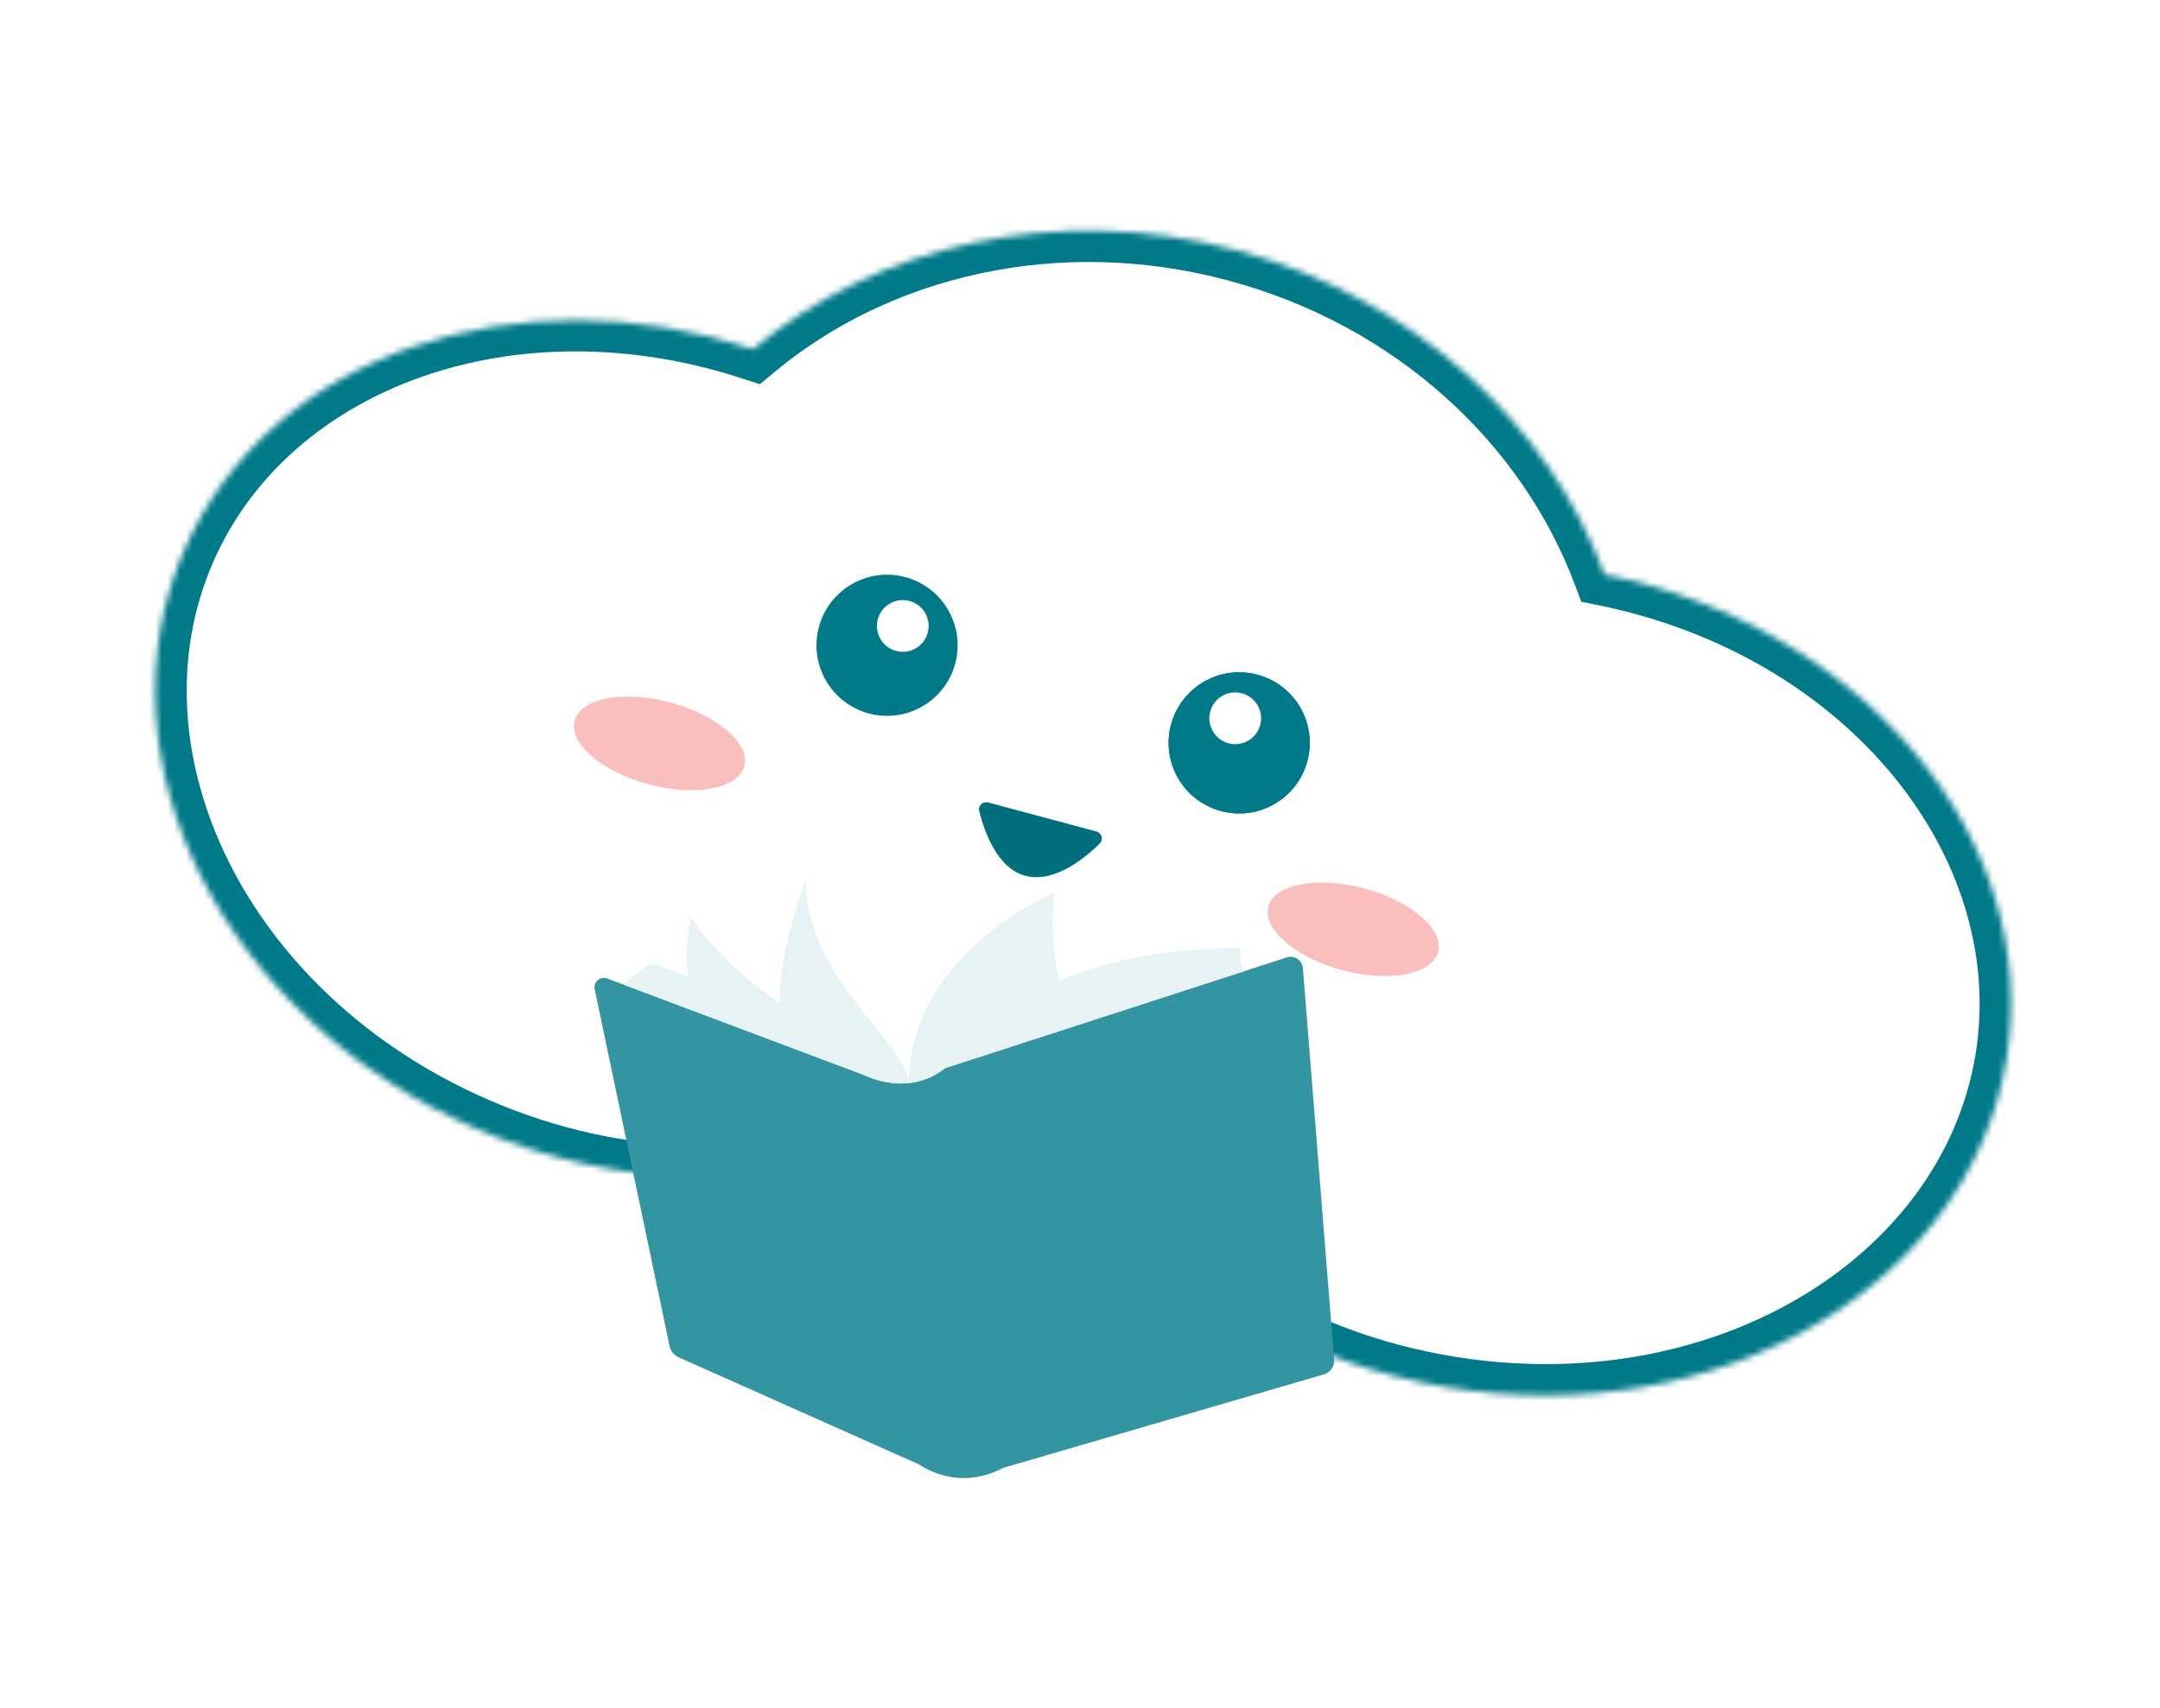 <svg width="354" height="280" viewBox="0 0 354 280" fill="none" xmlns="http://www.w3.org/2000/svg">
<g filter="url(#filter0_d_643_1896)">
<mask id="path-1-inside-1_643_1896" fill="white">
<path fill-rule="evenodd" clip-rule="evenodd" d="M262.967 93.126C305.499 101.764 334.766 136.741 328.826 172.709C322.719 209.683 281.721 233.703 237.255 226.359C213.591 222.45 193.714 210.448 181.215 194.5C174.887 194.151 168.471 193.143 162.063 191.426C156.721 189.995 151.62 188.134 146.795 185.896C126.827 194.282 101.634 194.255 77.873 183.886C36.565 165.86 15.23 123.404 30.218 89.057C44.158 57.113 84.607 43.434 123.429 56.177C143.794 39.13 173.303 32.123 202.642 39.985C231.79 47.795 253.745 68.397 262.967 93.126Z"/>
</mask>
<path fill-rule="evenodd" clip-rule="evenodd" d="M262.967 93.126C305.499 101.764 334.766 136.741 328.826 172.709C322.719 209.683 281.721 233.703 237.255 226.359C213.591 222.45 193.714 210.448 181.215 194.5C174.887 194.151 168.471 193.143 162.063 191.426C156.721 189.995 151.62 188.134 146.795 185.896C126.827 194.282 101.634 194.255 77.873 183.886C36.565 165.86 15.23 123.404 30.218 89.057C44.158 57.113 84.607 43.434 123.429 56.177C143.794 39.13 173.303 32.123 202.642 39.985C231.79 47.795 253.745 68.397 262.967 93.126Z" fill="white"/>
<path d="M328.826 172.709L333.897 173.547L328.826 172.709ZM262.967 93.126L258.151 94.922L259.148 97.596L261.944 98.164L262.967 93.126ZM237.255 226.359L238.092 221.287L237.255 226.359ZM181.215 194.5L185.26 191.329L183.823 189.496L181.498 189.367L181.215 194.5ZM146.795 185.896L148.958 181.233L146.898 180.278L144.805 181.157L146.795 185.896ZM77.873 183.886L75.817 188.597L75.817 188.597L77.873 183.886ZM30.218 89.057L25.507 87.001L30.218 89.057ZM123.429 56.177L121.825 61.061L124.538 61.952L126.728 60.119L123.429 56.177ZM333.897 173.547C340.421 134.048 308.359 97.099 263.99 88.089L261.944 98.164C302.64 106.428 329.111 139.433 323.754 171.871L333.897 173.547ZM236.417 231.43C282.768 239.086 327.19 214.158 333.897 173.547L323.754 171.871C318.248 205.208 280.674 228.32 238.092 221.287L236.417 231.43ZM177.169 197.671C190.511 214.694 211.564 227.326 236.417 231.43L238.092 221.287C215.618 217.575 196.917 206.201 185.26 191.329L177.169 197.671ZM181.498 189.367C175.523 189.038 169.458 188.086 163.394 186.461L160.733 196.392C167.484 198.201 174.251 199.264 180.932 199.633L181.498 189.367ZM163.394 186.461C158.338 185.106 153.515 183.346 148.958 181.233L144.633 190.56C149.725 192.921 155.104 194.884 160.733 196.392L163.394 186.461ZM75.817 188.597C100.764 199.484 127.422 199.607 148.786 190.636L144.805 181.157C126.232 188.956 102.503 189.026 79.929 179.175L75.817 188.597ZM25.507 87.001C9.044 124.726 32.759 169.808 75.817 188.597L79.929 179.175C40.372 161.913 21.415 122.081 34.929 91.113L25.507 87.001ZM125.032 51.293C84.482 37.983 40.81 51.933 25.507 87.001L34.929 91.113C47.506 62.293 84.732 48.885 121.825 61.061L125.032 51.293ZM126.728 60.119C145.766 44.183 173.535 37.507 201.312 44.95L203.973 35.019C173.071 26.739 141.822 34.077 120.129 52.235L126.728 60.119ZM201.312 44.95C228.907 52.344 249.529 71.802 258.151 94.922L267.783 91.33C257.962 64.992 234.674 43.245 203.973 35.019L201.312 44.95Z" fill="#007A89" mask="url(#path-1-inside-1_643_1896)"/>
<circle cx="145.379" cy="104.734" r="11.566" transform="rotate(15 145.379 104.734)" fill="#007A89"/>
<circle cx="147.957" cy="101.567" r="4.241" transform="rotate(15 147.957 101.567)" fill="white"/>
<circle cx="203.092" cy="120.73" r="11.566" transform="rotate(15 203.092 120.73)" fill="#007A89"/>
<circle cx="205.67" cy="117.563" r="4.241" transform="rotate(15 205.67 117.563)" fill="white"/>
<circle cx="11.566" cy="11.566" r="11.566" transform="matrix(-0.966 -0.259 -0.259 0.966 217.257 112.552)" fill="#007A89"/>
<circle cx="4.241" cy="4.241" r="4.241" transform="matrix(-0.966 -0.259 -0.259 0.966 207.637 113.699)" fill="white"/>
<path d="M216.979 224.231L164.341 239.582C156.784 243.594 150.653 239.006 150.653 239.006L111.229 221.444C110.465 221.101 109.91 220.417 109.736 219.589L97.468 161.123C97.213 159.919 98.385 158.918 99.537 159.351L102.11 160.32L141.822 175.249C141.822 175.249 144.986 176.897 148.917 176.495C149.275 176.458 149.638 176.403 150.006 176.328C151.597 176.008 153.271 175.322 154.881 174.042L203.916 158.151L210.907 155.888C212.141 155.489 213.43 156.349 213.528 157.643L218.65 221.809C218.738 222.912 218.036 223.923 216.979 224.231Z" fill="#3395A1"/>
<path d="M203.916 158.151L154.881 174.042C153.27 175.324 151.597 176.01 150.006 176.33C152.663 173.094 160.243 165.024 173.64 159.639C181.484 156.484 191.307 154.25 203.309 154.444C203.309 154.444 202.901 156.743 203.916 158.151ZM172.735 145.326C172.735 145.326 151.983 153.856 149.22 172.693L149.225 172.695C149.202 172.813 149.183 172.933 149.173 173.055C149.02 174.171 148.927 175.315 148.917 176.495C149.275 176.458 149.638 176.403 150.006 176.328C152.663 173.092 160.243 165.022 173.641 159.638C171.893 153.477 172.735 145.326 172.735 145.326ZM127.821 163.346C117.372 156.347 113.166 149.227 113.166 149.227C113.166 149.227 112.031 155.697 112.898 159.146L139.29 169.552C134.833 167.634 131.033 165.494 127.821 163.346ZM148.917 176.497C144.988 176.898 141.822 175.25 141.822 175.25L102.11 160.32L105.728 157.468C106.361 157.004 107.185 156.897 107.914 157.185L112.896 159.145L139.288 169.552C134.831 167.633 131.031 165.494 127.819 163.347C127.499 154.982 132.143 143.105 132.143 143.105C131.744 158.891 148.595 170.036 148.917 176.497Z" fill="#E6F2F3"/>
<g filter="url(#filter1_f_643_1896)">
<ellipse cx="108.075" cy="120.815" rx="14.393" ry="6.94" transform="rotate(15 108.075 120.815)" fill="#F9BFBF"/>
</g>
<g filter="url(#filter2_f_643_1896)">
<ellipse cx="221.78" cy="151.283" rx="14.393" ry="6.94" transform="rotate(15 221.78 151.283)" fill="#F9BFBF"/>
</g>
</g>
<path d="M168.244 143.59C163.432 142.497 161.281 136.176 160.484 132.938C160.263 132.04 161.085 131.294 161.978 131.533L179.66 136.271C180.563 136.513 180.895 137.588 180.233 138.248C177.921 140.554 173.002 144.671 168.244 143.59Z" fill="#006F7D"/>
<defs>
<filter id="filter0_d_643_1896" x="24.397" y="36.772" width="306.222" height="206.512" filterUnits="userSpaceOnUse" color-interpolation-filters="sRGB">
<feFlood flood-opacity="0" result="BackgroundImageFix"/>
<feColorMatrix in="SourceAlpha" type="matrix" values="0 0 0 0 0 0 0 0 0 0 0 0 0 0 0 0 0 0 127 0" result="hardAlpha"/>
<feOffset dy="1.028"/>
<feGaussianBlur stdDeviation="0.514"/>
<feComposite in2="hardAlpha" operator="out"/>
<feColorMatrix type="matrix" values="0 0 0 0 0 0 0 0 0 0 0 0 0 0 0 0 0 0 0.25 0"/>
<feBlend mode="normal" in2="BackgroundImageFix" result="effect1_dropShadow_643_1896"/>
<feBlend mode="normal" in="SourceGraphic" in2="effect1_dropShadow_643_1896" result="shape"/>
</filter>
<filter id="filter1_f_643_1896" x="76.063" y="95.153" width="64.023" height="51.324" filterUnits="userSpaceOnUse" color-interpolation-filters="sRGB">
<feFlood flood-opacity="0" result="BackgroundImageFix"/>
<feBlend mode="normal" in="SourceGraphic" in2="BackgroundImageFix" result="shape"/>
<feGaussianBlur stdDeviation="8.996" result="effect1_foregroundBlur_643_1896"/>
</filter>
<filter id="filter2_f_643_1896" x="189.769" y="125.621" width="64.023" height="51.324" filterUnits="userSpaceOnUse" color-interpolation-filters="sRGB">
<feFlood flood-opacity="0" result="BackgroundImageFix"/>
<feBlend mode="normal" in="SourceGraphic" in2="BackgroundImageFix" result="shape"/>
<feGaussianBlur stdDeviation="8.996" result="effect1_foregroundBlur_643_1896"/>
</filter>
</defs>
</svg>
